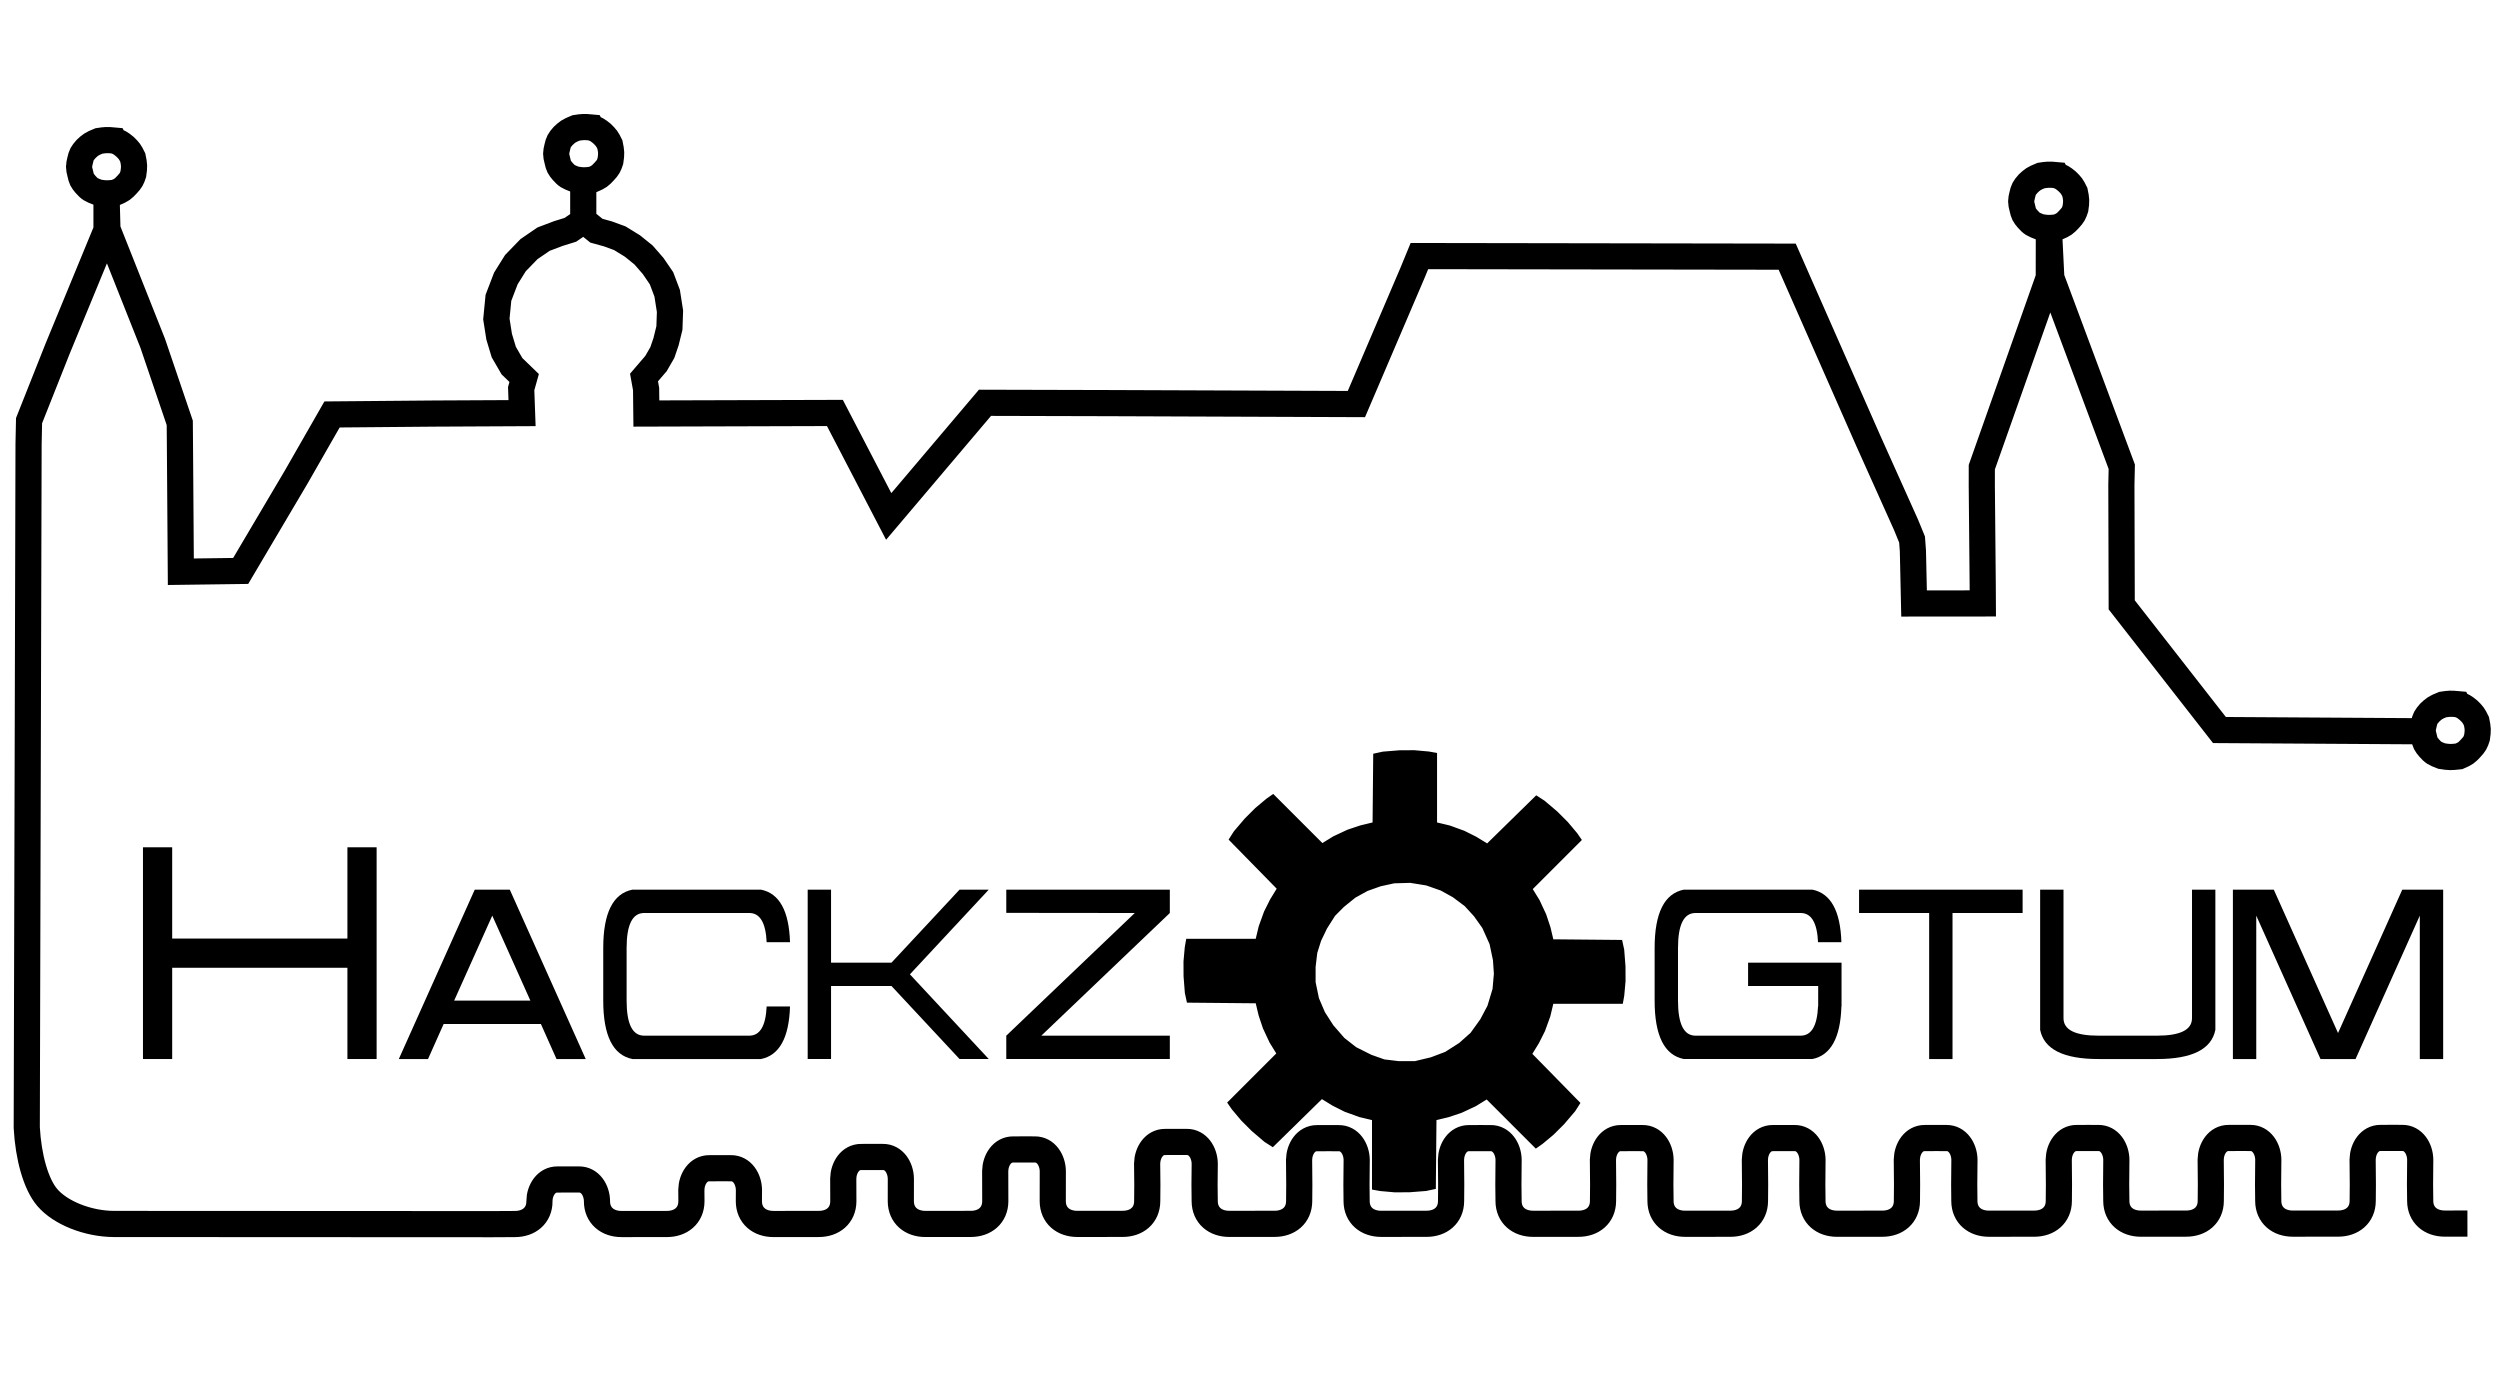 <?xml version="1.0" encoding="UTF-8" standalone="no"?>
<!-- Created with Inkscape (http://www.inkscape.org/) -->

<svg
   xmlns:dc="http://purl.org/dc/elements/1.1/"
   xmlns:cc="http://creativecommons.org/ns#"
   xmlns:rdf="http://www.w3.org/1999/02/22-rdf-syntax-ns#"
   xmlns:svg="http://www.w3.org/2000/svg"
   xmlns="http://www.w3.org/2000/svg"
   xmlns:xlink="http://www.w3.org/1999/xlink"
   xmlns:sodipodi="http://sodipodi.sourceforge.net/DTD/sodipodi-0.dtd"
   xmlns:inkscape="http://www.inkscape.org/namespaces/inkscape"
   id="svg3759"
   version="1.1"
   inkscape:version="0.48.4 r9939"
   width="1647.828"
   height="917.702"
   sodipodi:docname="logo_withoutborder.svg">
  <defs
     id="defs3763">
    <linearGradient
       inkscape:collect="always"
       id="linearGradient3938">
      <stop
         style="stop-color:#000000;stop-opacity:1;"
         offset="0"
         id="stop3940" />
      <stop
         style="stop-color:#000000;stop-opacity:0;"
         offset="1"
         id="stop3942" />
    </linearGradient>
    <radialGradient
       inkscape:collect="always"
       xlink:href="#linearGradient3938"
       id="radialGradient3946"
       cx="695.793"
       cy="775.61"
       fx="695.793"
       fy="775.61"
       r="60.959"
       gradientUnits="userSpaceOnUse" />
  </defs>
  <sodipodi:namedview
     pagecolor="#ffffff"
     bordercolor="#666666"
     borderopacity="1"
     objecttolerance="10"
     gridtolerance="10"
     guidetolerance="10"
     inkscape:pageopacity="0"
     inkscape:pageshadow="2"
     inkscape:window-width="1758"
     inkscape:window-height="955"
     id="namedview3761"
     showgrid="false"
     inkscape:zoom="0.5"
     inkscape:cx="755.75284"
     inkscape:cy="290.07021"
     inkscape:window-x="32"
     inkscape:window-y="29"
     inkscape:window-maximized="0"
     inkscape:current-layer="g3053"
     inkscape:snap-global="true"
     fit-margin-top="0"
     fit-margin-left="0"
     fit-margin-right="0"
     fit-margin-bottom="0" />
  <g
     inkscape:groupmode="layer"
     id="layer2"
     inkscape:label="Ebene0"
     style="display:inline"
     transform="translate(-19.084,101.395)" />
  <g
     inkscape:groupmode="layer"
     id="layer1"
     inkscape:label="Ebene02"
     style="display:inline"
     transform="translate(203.807,649.993)" />
  <g
     inkscape:groupmode="layer"
     id="layer3"
     inkscape:label="Ebene03"
     style="display:inline"
     transform="translate(-19.084,101.395)" />
  <g
     inkscape:groupmode="layer"
     id="layer4"
     inkscape:label="Ebene04"
     style="display:inline"
     transform="translate(-19.084,101.395)">
    <g
       id="g3053"
       transform="matrix(1.232,0,0,1.232,-181.563,-86.666)">
      <g
         transform="translate(238.892,514.598)"
         id="text4294"
         style="font-size:160px;font-style:normal;font-variant:normal;font-weight:normal;font-stretch:normal;text-align:start;line-height:125%;letter-spacing:0px;word-spacing:0px;writing-mode:lr-tb;text-anchor:start;fill:#000000;fill-opacity:1;stroke:none;display:inline;font-family:Probert;-inkscape-font-specification:Probert">
        <path
           inkscape:connector-curvature="0"
           id="path2997"
           d="m 109.838,-8.789 -93.75,0 0,48.828 -15.625,0 0,-113.281 15.625,0 0,48.828 93.75,0 0,-48.828 15.625,0 0,113.281 -15.625,0 z" />
        <path
           inkscape:connector-curvature="0"
           id="path2999"
           d="m 161.322,21.289 -8.359,18.75 -15.625,0 40.625,-90.625 18.75,0 40.625,90.625 -15.625,0 -8.359,-18.75 z M 207.729,8.789 187.338,-36.679 166.947,8.789 z" />
        <path
           inkscape:connector-curvature="0"
           id="path3001"
           d="m 334.135,11.914 12.5,0 c -0.521,16.771 -5.703,26.146 -15.547,28.125 l -68.75,0 C 251.921,37.956 246.713,27.539 246.713,8.789 l 0,-28.125 c 0,-18.75 5.208,-29.167 15.625,-31.25 l 68.75,0 c 9.844,1.979 15.026,11.354 15.547,28.125 l -12.5,0 c -0.469,-10.417 -3.568,-15.625 -9.297,-15.625 l -56.25,0 c -6.25,7.9e-5 -9.375,6.25 -9.375,18.75 l 0,28.125 c -2e-5,12.5 3.125,18.75 9.375,18.75 l 56.25,0 c 5.729,1.3e-5 8.828,-5.208 9.297,-15.625 z" />
        <path
           inkscape:connector-curvature="0"
           id="path3003"
           d="m 400.932,0.977 -32.344,0 0,39.062 -12.5,0 0,-90.625 12.5,0 0,39.062 32.344,0 36.406,-39.062 15.625,0 -42.188,45.313 42.188,45.312 -15.625,0 z" />
        <path
           inkscape:connector-curvature="0"
           id="path3005"
           d="m 462.338,-38.164 0,-12.422 87.5,0 0,12.5 -68.75,65.625 68.75,0 0,12.5 -87.5,0 0,-12.5 68.75,-65.625 z" />
        <path
           inkscape:connector-curvature="0"
           id="path3007"
           d="M 909.135,11.992 C 908.614,28.711 903.432,38.06 893.588,40.039 l -68.75,0 C 814.421,37.956 809.213,27.539 809.213,8.789 l 0,-28.125 c 0,-18.75 5.208,-29.167 15.625,-31.25 l 68.75,0 c 9.844,1.979 15.026,11.354 15.547,28.125 l -12.5,0 c -0.469,-10.417 -3.568,-15.625 -9.297,-15.625 l -56.25,0 c -6.25,7.9e-5 -9.375,6.25 -9.375,18.75 l 0,28.125 c -2e-5,12.5 3.125,18.75 9.375,18.75 l 56.25,0 c 5.729,1.3e-5 8.828,-5.208 9.297,-15.625 l 0.078,0 0,-10.937 -37.5,0 0,-12.5 50,0 0,23.438 z" />
        <path
           inkscape:connector-curvature="0"
           id="path3009"
           d="m 968.588,40.039 -12.5,0 0,-78.125 -37.5,0 0,-12.5 87.5,0 0,12.5 -37.5,0 z" />
        <path
           inkscape:connector-curvature="0"
           id="path3011"
           d="m 1109.213,-50.586 0,75 c -2.083,10.417 -12.5,15.625 -31.25,15.625 l -31.25,0 c -18.75,0 -29.167,-5.208 -31.25,-15.625 l 0,-75 12.5,0 0,68.75 c 0,6.25 6.25,9.375 18.75,9.375 l 31.25,0 c 12.5,1.3e-5 18.75,-3.125 18.75,-9.375 l 0,-68.75 z" />
        <path
           inkscape:connector-curvature="0"
           id="path3013"
           d="m 1131.088,-36.679 0,76.719 -12.5,0 0,-90.625 21.875,0 34.375,76.719 34.375,-76.719 21.875,0 0,90.625 -12.5,0 0,-76.719 -34.375,76.719 -18.75,0 z" />
      </g>
      <path
         sodipodi:nodetypes="ccccccccccccccccccccccccccccccccccccccccccccccccccccccccccccccccccccccccccccccccccccccccccccccccccccccccccccccccccccccccccccccccccccccccccccccccccccccccccccccccccccccccccccccccccccccccccccccccccccccccccccccccccccccccccccccccccccccccccccccccccccccccccccccccccccccccccccccccccccccccc"
         inkscape:connector-curvature="0"
         d="m 1482.958,642.664 -12.091,0.01 c -7.555,0.015 -13.126,-4.556 -13.175,-12.11 l -0.096,-8.812 0.108,-13.367 c -0.118,-5.872 -3.717,-11.59 -9.611,-11.543 l -5.797,-0.01 -5.797,0.019 c -5.894,-0.047 -9.492,5.671 -9.611,11.543 l 0.114,13.367 -0.071,8.805 c -0.048,7.555 -5.62,12.125 -13.175,12.11 l -12.091,0.01 -12.091,0.01 c -7.555,0.015 -13.126,-4.556 -13.175,-12.11 l -0.091,-8.813 0.113,-13.369 c -0.118,-5.872 -3.717,-11.59 -9.611,-11.543 l -5.797,-0.01 -5.797,0.019 c -5.894,-0.047 -9.492,5.671 -9.611,11.543 l 0.114,13.367 -0.071,8.805 c -0.048,7.555 -5.62,12.125 -13.175,12.11 l -12.091,0.01 -12.091,0.01 c -7.555,0.015 -13.126,-4.556 -13.175,-12.11 l -0.096,-8.812 0.108,-13.367 c -0.118,-5.872 -3.717,-11.59 -9.611,-11.543 l -5.797,-0.01 -5.797,0.019 c -5.894,-0.047 -9.492,5.671 -9.611,11.543 l 0.114,13.367 -0.071,8.805 c -0.048,7.555 -5.62,12.125 -13.175,12.11 l -12.091,0.01 -12.091,0.01 c -7.555,0.015 -13.126,-4.556 -13.175,-12.11 l -0.084,-8.814 0.119,-13.369 c -0.118,-5.872 -3.717,-11.59 -9.611,-11.543 l -5.797,-0.01 -5.797,0.019 c -5.894,-0.047 -9.492,5.671 -9.611,11.543 l 0.114,13.367 -0.071,8.805 c -0.048,7.555 -5.62,12.125 -13.175,12.11 l -12.091,0.01 -12.091,0.01 c -7.555,0.015 -13.126,-4.556 -13.175,-12.11 l -0.096,-8.812 0.108,-13.367 c -0.118,-5.872 -3.717,-11.59 -9.611,-11.543 l -5.797,-0.01 -5.797,0.019 c -5.894,-0.047 -9.492,5.671 -9.611,11.543 l 0.114,13.367 -0.071,8.805 c -0.048,7.555 -5.62,12.125 -13.175,12.11 l -12.091,0.01 -12.091,0.01 c -7.555,0.015 -13.126,-4.556 -13.175,-12.11 l -0.096,-8.818 0.108,-13.373 c -0.118,-5.872 -3.717,-11.59 -9.611,-11.543 l -5.797,-0.01 -5.797,0.019 c -5.894,-0.047 -9.492,5.671 -9.611,11.543 l 0.114,13.367 -0.071,8.805 c -0.048,7.555 -5.62,12.125 -13.175,12.11 l -12.09,0.01 -12.091,0.01 c -7.555,0.015 -13.126,-4.556 -13.175,-12.11 l -0.096,-8.812 0.108,-13.367 c -0.118,-5.872 -3.717,-11.59 -9.611,-11.543 l -5.797,-0.01 -5.797,0.019 c -5.894,-0.047 -9.492,5.671 -9.611,11.543 l 0.114,13.367 -0.071,8.805 c -0.048,7.555 -5.62,12.125 -13.175,12.11 l -12.091,0.01 -12.091,0.01 c -7.555,0.015 -13.126,-4.556 -13.175,-12.11 l -0.085,-8.814 0.119,-13.369 c -0.118,-5.872 -3.717,-11.59 -9.611,-11.543 l -5.797,-0.01 -5.797,0.019 c -5.894,-0.047 -9.492,5.671 -9.611,11.543 l 0.114,13.367 -0.071,8.805 c -0.048,7.555 -5.62,12.125 -13.175,12.11 l -12.091,0.01 -12.091,0.01 c -7.555,0.015 -13.126,-4.556 -13.175,-12.11 l -0.096,-8.812 0.108,-11.367 c -0.118,-5.872 -3.717,-11.59 -9.611,-11.543 l -5.797,-0.01 -5.797,0.019 c -5.894,-0.047 -9.492,5.671 -9.611,11.543 l 0.114,11.367 -0.071,8.805 c -0.048,7.555 -5.62,12.125 -13.175,12.11 l -12.091,0.01 -12.091,0.01 c -7.555,0.015 -13.126,-4.556 -13.175,-12.11 l 0.022,-16.182 c -0.118,-5.872 -3.717,-11.59 -9.611,-11.543 l -5.797,-0.01 -5.797,0.019 c -5.894,-0.047 -9.492,5.671 -9.611,11.543 l 0.043,16.173 c -0.048,7.555 -5.62,12.125 -13.175,12.11 l -12.091,0.01 -12.091,0.01 c -7.555,0.015 -13.126,-4.556 -13.175,-12.11 l 0.012,-12.179 c -0.118,-5.872 -3.717,-11.59 -9.611,-11.543 l -5.797,-0.01 -5.797,0.019 c -5.894,-0.047 -9.492,5.671 -9.611,11.543 l 0.043,12.173 c -0.048,7.555 -5.62,12.125 -13.175,12.11 l -12.091,0.01 -12.091,0.01 c -7.555,0.015 -13.126,-4.556 -13.175,-12.11 l 0.035,-6.183 c -0.118,-5.872 -3.717,-11.59 -9.611,-11.543 l -5.797,-0.01 -5.797,0.019 c -5.894,-0.047 -9.492,5.671 -9.611,11.543 l 0.043,6.173 c -0.048,7.555 -5.62,12.125 -13.175,12.11 l -12.091,0.01 -12.091,0.01 c -7.555,0.015 -13.126,-4.556 -13.175,-12.11 l 0.012,-0.179 c -0.118,-5.872 -3.717,-11.59 -9.611,-11.543 l -5.797,-0.01 -5.797,0.019 c -5.894,-0.047 -9.492,5.671 -9.611,11.543 l 0.043,0.173 c -0.048,7.555 -5.62,12.125 -13.175,12.11 l -12.024,0.066 -202.438,-0.103 c -14.016,-0.043 -28.739,-5.975 -35.684,-14.15 -6.138,-7.17 -10.155,-21.765 -10.991,-37.421 l 0.97,-365.75 0.259,-12.458 15.259,-38.458 26.185,-63.524 0,-18.912 0.485,18.427 24.246,61.099 14.457,42.552 0.09,10.789 0.485,68.858 32.02,-0.425 29.565,-50.007 19.308,-33.713 54.57,-0.479 47.092,-0.237 -0.47,-13.108 1.601,-5.673 -6.525,-6.309 -4.389,-7.587 -2.47,-8.203 -1.49,-9.481 1.106,-11.34 3.975,-10.36 5.117,-8.193 7.269,-7.496 7.794,-5.334 7.9,-2.995 6.435,-1.995 6.894,-4.728 0,-21.336 0,20.851 7.026,5.683 6.127,1.697 6.395,2.334 6.748,4.152 5.95,4.804 5.117,5.869 4.5,6.581 3.041,8.057 1.5,9.617 -0.308,8.956 -1.799,7.305 -1.985,5.819 -3.409,5.91 -6.398,7.446 1.111,6.168 0.146,13.104 100.869,-0.3 28.785,55.367 51.502,-60.806 66.572,0.173 132.143,0.504 30.096,-70.374 3.617,-8.798 196.765,0.317 43.501,98.737 20.132,44.837 3.175,7.757 0.454,6.082 0.616,28.135 22.66,-0.01 14.123,-0.021 -0.06,-10.647 -0.485,-52.371 0.01,-9.89 35.829,-101.436 0.05,-26.211 1.3,26.289 37.702,101.146 -0.212,9.627 0.182,64.263 52.28,66.967 108.65,0.67 m 18.871,-14.518 c -3.862,-0.359 -4.718,-0.276 -8.138,0.248 -3.966,1.602 -4.574,2.143 -6.86,4.275 -2.2,2.518 -2.457,3.004 -3.154,5.964 -0.779,3.225 -0.851,3.886 0.049,7.287 0.668,3.052 0.983,3.541 2.801,5.709 2.328,2.585 2.8,2.784 6.72,4.308 4.219,0.667 4.813,0.626 9.209,0.144 3.587,-1.528 4.081,-1.995 6.255,-4.318 2.278,-2.429 2.523,-3.09 3.387,-5.695 0.614,-4.074 0.521,-4.878 -0.278,-8.775 -1.515,-3.12 -1.969,-3.676 -4.28,-5.912 -2.433,-1.962 -2.922,-2.244 -5.708,-3.234 z M 223.923,63.211 c -3.862,-0.359 -4.718,-0.276 -8.138,0.248 -3.966,1.602 -4.574,2.143 -6.86,4.275 -2.2,2.518 -2.457,3.004 -3.154,5.964 -0.779,3.225 -0.851,3.886 0.049,7.287 0.668,3.052 0.983,3.541 2.801,5.709 2.328,2.585 2.8,2.784 6.72,4.308 4.219,0.667 4.813,0.626 9.209,0.144 3.587,-1.528 4.081,-1.995 6.255,-4.318 2.278,-2.429 2.523,-3.09 3.387,-5.695 0.614,-4.074 0.521,-4.878 -0.278,-8.775 -1.515,-3.12 -1.969,-3.676 -4.28,-5.912 -2.433,-1.962 -2.922,-2.244 -5.708,-3.234 z M 1262.966,81.724 c -3.862,-0.359 -4.718,-0.276 -8.138,0.248 -3.966,1.602 -4.574,2.143 -6.86,4.275 -2.2,2.518 -2.457,3.004 -3.154,5.964 -0.779,3.225 -0.851,3.886 0.049,7.287 0.668,3.052 0.983,3.541 2.801,5.709 2.328,2.585 2.8,2.784 6.72,4.308 4.219,0.667 4.813,0.626 9.209,0.144 3.587,-1.528 4.081,-1.995 6.255,-4.318 2.278,-2.429 2.523,-3.09 3.387,-5.695 0.614,-4.074 0.521,-4.878 -0.278,-8.775 -1.515,-3.12 -1.969,-3.676 -4.28,-5.912 -2.433,-1.962 -2.922,-2.244 -5.708,-3.234 z M 479.177,56.233 c -3.862,-0.359 -4.718,-0.276 -8.138,0.248 -3.966,1.602 -4.574,2.143 -6.86,4.275 -2.2,2.518 -2.457,3.004 -3.154,5.964 -0.779,3.225 -0.851,3.886 0.049,7.287 0.668,3.052 0.983,3.541 2.801,5.709 2.328,2.585 2.8,2.784 6.72,4.308 4.219,0.667 4.813,0.626 9.209,0.144 3.587,-1.528 4.081,-1.995 6.255,-4.318 2.278,-2.429 2.523,-3.09 3.387,-5.695 0.614,-4.074 0.521,-4.878 -0.278,-8.775 -1.515,-3.12 -1.969,-3.676 -4.28,-5.912 -2.433,-1.962 -2.922,-2.244 -5.708,-3.234 z"
         style="fill:none;stroke:#000000;stroke-width:14;stroke-linecap:butt;stroke-linejoin:miter;stroke-miterlimit:4;stroke-opacity:1;stroke-dasharray:none;display:inline"
         id="path4474-7-1-1-5-2-4-7-4-0-9-4-8-8-2-4-5-5-1-7-1-1-8-4-7-1-1-5-2-7-6" />
      <path
         inkscape:connector-curvature="0"
         id="path4354-6-1-8-9-7"
         d="m 919.509,390.415 -7.781,0.031 -8.875,0.719 -4.312,0.938 -0.344,36.75 -7.25,1.75 -6.75,2.25 -7.5,3.5 -6.5,4 -26.25,-26.25 -2.938,2.062 -5.906,4.938 -5.5,5.5 -5.781,6.781 -2.375,3.719 25.719,26.25 -3.906,6.375 -3.188,6.375 -2.812,7.75 -1.781,7.437 -37.125,10e-6 -0.625,3.531 -0.688,7.656 0.031,7.781 0.687,8.875 0.938,4.344 36.781,0.344 1.719,7.219 2.25,6.75 3.5,7.5 4,6.5 -26.25,26.25 2.031,2.938 4.969,5.906 5.5,5.5 6.781,5.781 3.719,2.375 26.25,-25.719 6.375,3.906 6.344,3.187 7.781,2.813 7.437,1.781 0,37.125 3.5,0.627 7.688,0.687 7.781,-0.031 8.875,-0.687 4.313,-0.938 0.344,-36.781 7.25,-1.75 6.75,-2.25 7.5,-3.5 6.5,-4 26.25,26.25 2.937,-2.062 5.906,-4.938 5.5,-5.5 5.781,-6.781 2.375,-3.719 -25.719,-26.25 3.906,-6.375 3.188,-6.344 2.812,-7.781 1.781,-7.437 37.125,-10e-6 0.625,-3.5 0.688,-7.687 -0.031,-7.781 -0.688,-8.875 -0.938,-4.313 -36.781,-0.344 -1.719,-7.25 -2.25,-6.75 -3.5,-7.5 -4,-6.5 26.25,-26.25 -2.031,-2.938 -4.969,-5.906 -5.5,-5.5 -6.781,-5.75 -3.719,-2.406 -26.25,25.719 -6.375,-3.906 -6.344,-3.188 -7.781,-2.812 -7.438,-1.781 10e-6,-37.125 -3.5,-0.625 -7.688,-0.688 z m -2.094,68.969 8.75,1.406 7.844,2.75 6.688,3.688 6.469,4.844 5.062,5.531 4.594,6.469 3.938,8.781 1.844,8.75 0.5,7.406 -0.719,8.281 -2.781,9.219 -3.906,7.375 -5.312,7.406 -6.219,5.531 -7.625,4.875 -7.844,2.969 -8.75,2.094 -8.781,5e-5 -7.844,-0.937 -7.156,-2.531 -8.281,-4.156 -6.469,-5.062 -6.031,-6.938 -4.594,-7.156 -3.25,-7.625 -1.813,-8.75 10e-6,-8.313 0.906,-7.625 2.094,-6.656 3.219,-6.688 4.406,-6.938 4.812,-4.844 6.25,-5.062 6.687,-3.688 7.125,-2.531 7.406,-1.625 8.781,-0.25 z"
         style="fill:#000000;fill-opacity:1;stroke:#000000;stroke-width:2;stroke-linecap:butt;stroke-linejoin:miter;stroke-miterlimit:4;stroke-opacity:1;stroke-dasharray:none;display:inline" />
    </g>
  </g>
  <g
     inkscape:groupmode="layer"
     id="layer5"
     inkscape:label="Ebene05"
     transform="translate(-19.084,101.395)"
     style="display:none" />
  <g
     inkscape:groupmode="layer"
     id="layer6"
     inkscape:label="Ebene06"
     transform="translate(-19.084,101.395)"
     style="display:none" />
</svg>
